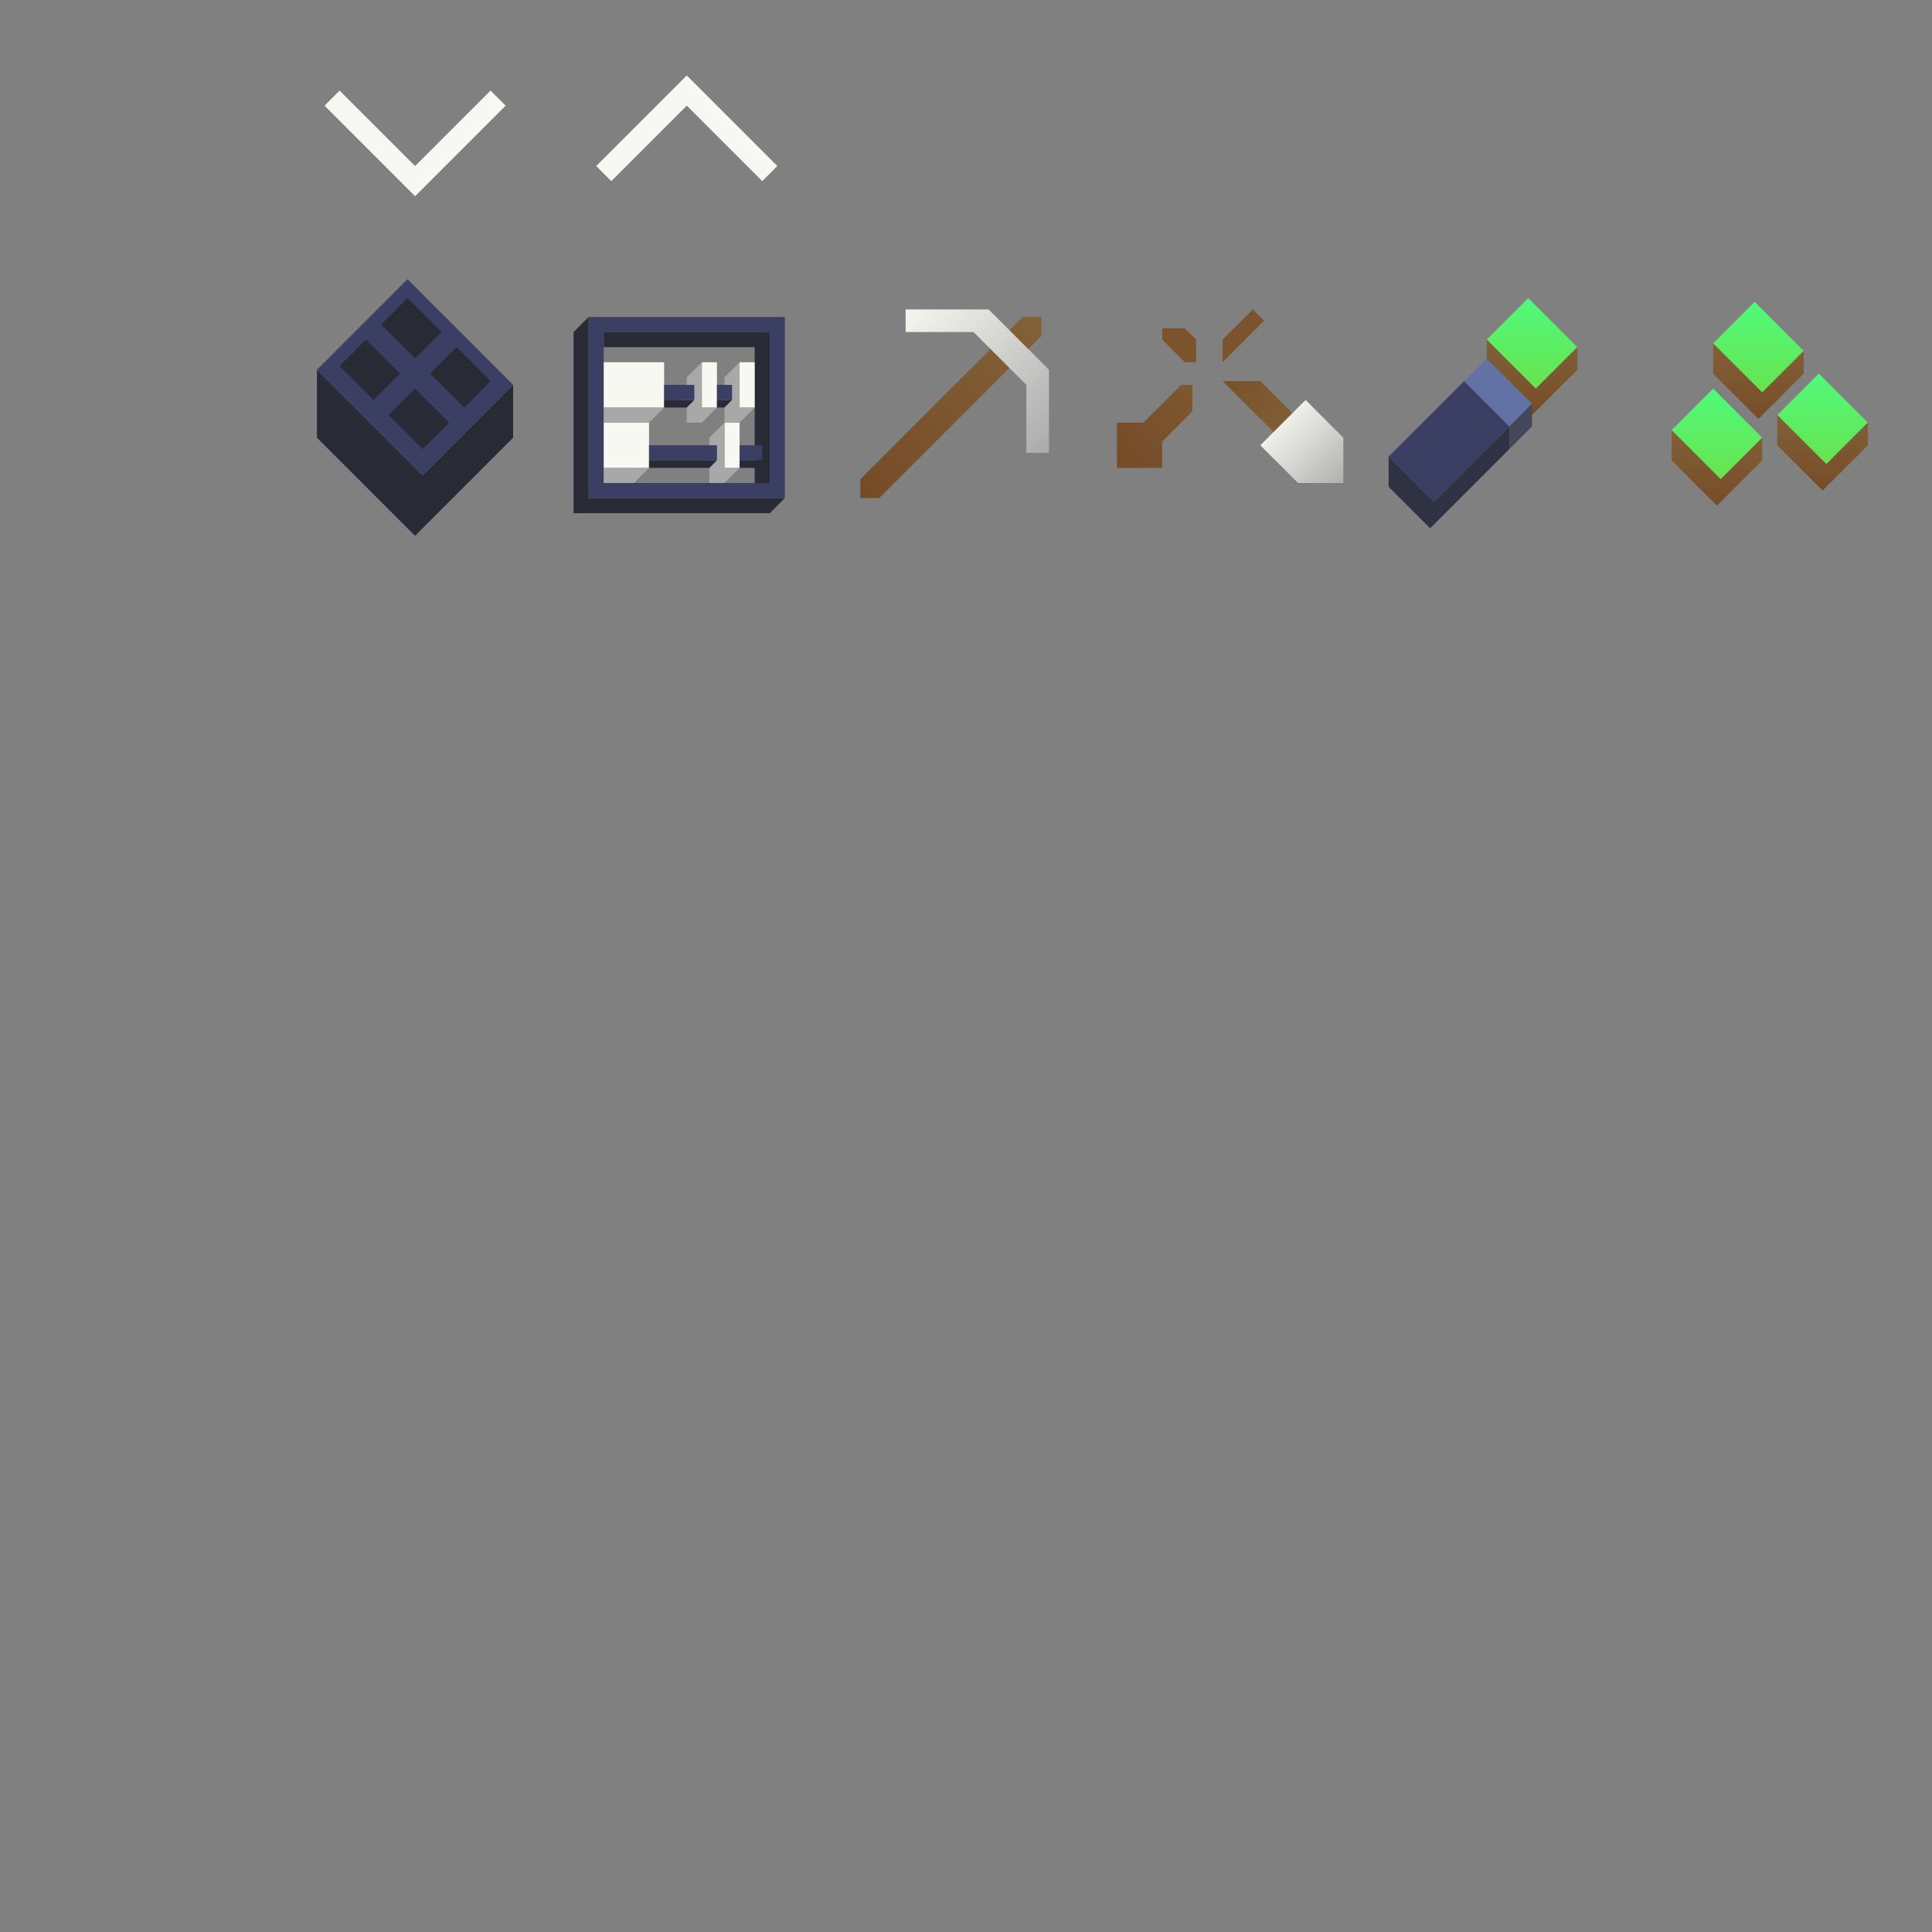 <svg xmlns="http://www.w3.org/2000/svg" xmlns:svg="http://www.w3.org/2000/svg" xmlns:xlink="http://www.w3.org/1999/xlink" id="svg2" width="512" height="512" version="1.1" viewBox="0 0 512 512" xml:space="preserve"><rect x="0" y="0" width="512" height="512" fill="#808080" stroke="none"/><defs id="defs6"><linearGradient id="linearGradient2" x1="22.627" x2="39.598" y1="-16.971" y2="0" gradientUnits="userSpaceOnUse" xlink:href="#linearGradient11"/><linearGradient id="linearGradient11"><stop style="stop-color:#50fa7b;stop-opacity:1" id="stop11" offset="0"/><stop style="stop-color:#68e34f;stop-opacity:1" id="stop12" offset="1"/></linearGradient><linearGradient id="linearGradient4" x1="28" x2="28" y1="15" y2="35" gradientUnits="userSpaceOnUse" xlink:href="#linearGradient7"/><linearGradient id="linearGradient7"><stop style="stop-color:#826137;stop-opacity:1" id="stop7" offset="0"/><stop style="stop-color:#764c28;stop-opacity:1" id="stop8" offset="1"/></linearGradient><linearGradient id="linearGradient1" x1="22.627" x2="39.598" y1="-16.971" y2="0" gradientUnits="userSpaceOnUse" xlink:href="#linearGradient11"/><linearGradient id="linearGradient3" x1="28" x2="28" y1="15" y2="35" gradientUnits="userSpaceOnUse" xlink:href="#linearGradient7"/><linearGradient id="linearGradient5" x1="22.627" x2="39.598" y1="-16.971" y2="0" gradientUnits="userSpaceOnUse" xlink:href="#linearGradient11"/><linearGradient id="linearGradient6" x1="28" x2="28" y1="15" y2="35" gradientUnits="userSpaceOnUse" xlink:href="#linearGradient7"/><linearGradient id="linearGradient4-6"><stop style="stop-color:#f8f8f2;stop-opacity:1" id="stop4" offset="0"/><stop style="stop-color:#a8a8a8;stop-opacity:1" id="stop5" offset="1"/></linearGradient><linearGradient id="linearGradient3-5" x1="56" x2="12" y1="12" y2="56" gradientUnits="userSpaceOnUse" xlink:href="#linearGradient7"/><linearGradient id="linearGradient5-4" x1="24" x2="64" y1="8" y2="48" gradientUnits="userSpaceOnUse" xlink:href="#linearGradient4-6"/><linearGradient id="linearGradient5-9" x1="22.627" x2="39.598" y1="-16.971" y2="0" gradientUnits="userSpaceOnUse" xlink:href="#linearGradient11"/><linearGradient id="linearGradient6-6" x1="28" x2="28" y1="15" y2="35" gradientUnits="userSpaceOnUse" xlink:href="#linearGradient7"/><linearGradient id="linearGradient5-4-9" x1="36" x2="56" y1="20" y2="40" gradientTransform="translate(304,88)" gradientUnits="userSpaceOnUse" xlink:href="#linearGradient4-6"/><linearGradient id="linearGradient3-5-7" x1="45" x2="12" y1="24" y2="56" gradientTransform="translate(284,64)" gradientUnits="userSpaceOnUse" xlink:href="#linearGradient7"/><linearGradient id="linearGradient3-5-2" x1="56" x2="33" y1="12" y2="37" gradientTransform="matrix(1,0,0,-1,286,130)" gradientUnits="userSpaceOnUse" xlink:href="#linearGradient7"/></defs><g id="g2" transform="translate(433,72)"><g id="g1" transform="translate(1.9895752e-7,4)"><rect style="fill:url(#linearGradient1);stroke-width:2;stroke-linecap:square;stroke-linejoin:round;stroke-miterlimit:0" id="rect1" width="18.385" height="15.556" x="25.456" y="-19.799" rx="0" ry="0" transform="rotate(45)"/><path style="fill:url(#linearGradient3);fill-opacity:1;stroke:none;stroke-width:1px;stroke-linecap:butt;stroke-linejoin:miter;stroke-opacity:1" id="path1" d="m 21,15 v 8 L 33,35 45,23 V 17 L 34,28 Z"/></g><g id="g2-4" transform="translate(-11,27)" style="display:inline"><rect style="fill:url(#linearGradient5);stroke-width:2;stroke-linecap:square;stroke-linejoin:round;stroke-miterlimit:0" id="rect1-7" width="18.385" height="15.556" x="25.456" y="-19.799" rx="0" ry="0" transform="rotate(45)"/><path style="fill:url(#linearGradient6);fill-opacity:1;stroke:none;stroke-width:1px;stroke-linecap:butt;stroke-linejoin:miter;stroke-opacity:1" id="path1-8" d="m 21,15 v 8 L 33,35 45,23 V 17 L 34,28 Z"/></g><g id="g2-1" transform="translate(17,23)" style="display:inline"><rect style="fill:url(#linearGradient2);stroke-width:2;stroke-linecap:square;stroke-linejoin:round;stroke-miterlimit:0" id="rect1-06" width="18.385" height="15.556" x="25.456" y="-19.799" rx="0" ry="0" transform="rotate(45)"/><path style="fill:url(#linearGradient4);fill-opacity:1;stroke:none;stroke-width:1px;stroke-linecap:butt;stroke-linejoin:miter;stroke-opacity:1" id="path1-3" d="m 21,15 v 8 L 33,35 45,23 V 17 L 34,28 Z"/></g></g><g id="g5" transform="translate(216,72)"><path style="fill:url(#linearGradient3-5);fill-opacity:1;stroke:none;stroke-width:1px;stroke-linecap:butt;stroke-linejoin:miter;stroke-opacity:1" id="path2" d="M 55,12 12,55 v 5 h 5 L 60,17 v -5 z"/><path style="fill:url(#linearGradient5-4);stroke:none;stroke-width:1px;stroke-linecap:butt;stroke-linejoin:miter;stroke-opacity:1" id="path1-6" d="M 24,10 H 46 L 62,26 V 48 H 56 V 30 L 42,16 H 24 Z"/></g><g id="g16" transform="translate(4,-3)"><g id="g2-4-6" transform="translate(369,78)" style="display:inline"><rect style="fill:url(#linearGradient5-9);stroke-width:2;stroke-linecap:square;stroke-linejoin:round;stroke-miterlimit:0" id="rect1-7-6" width="18.385" height="15.556" x="25.456" y="-19.799" rx="0" ry="0" transform="rotate(45)"/><path style="fill:url(#linearGradient6-6);fill-opacity:1;stroke:none;stroke-width:1px;stroke-linecap:butt;stroke-linejoin:miter;stroke-opacity:1" id="path1-8-4" d="m 21,15 v 8 L 33,35 45,23 V 17 L 34,28 Z"/></g><g id="g13"><path style="fill:#3a3f63;stroke:none;stroke-width:1px;stroke-linecap:butt;stroke-linejoin:miter;stroke-opacity:1" id="path13" d="m 364,124 20,-20 12,12 -20,20 z"/><path style="fill:#2e3242;stroke:none;stroke-width:1px;stroke-linecap:butt;stroke-linejoin:miter;stroke-opacity:1" id="path14" d="m 364,124 v 8 l 11,11 21,-21 v -6 l -20,20 z"/><path style="fill:#6272a4;stroke:none;stroke-width:1px;stroke-linecap:butt;stroke-linejoin:miter;stroke-opacity:1" id="path15" d="m 384,104 6,-6 12,12 -6,6 z"/><path style="fill:#44475a;stroke:none;stroke-width:1px;stroke-linecap:butt;stroke-linejoin:miter;stroke-opacity:1" id="path16" d="m 402,110 v 6 l -6,6 v -6 z"/></g></g><g id="g11"><path style="fill:url(#linearGradient3-5-2);fill-opacity:1;stroke:none;stroke-width:1px;stroke-linecap:butt;stroke-linejoin:miter;stroke-opacity:1" id="path2-0" d="m 341,118 -17,-17 h 10 l 12,12 v 5 z"/><path style="fill:url(#linearGradient3-5-7);fill-opacity:1;stroke:none;stroke-width:1px;stroke-linecap:butt;stroke-linejoin:miter;stroke-opacity:1" id="path2-7" d="m 313,102 -10,10 h -7 v 12 h 12 v -7 l 8,-8 v -7 z"/><path style="fill:#7b542e;fill-opacity:1;stroke:none;stroke-width:1px;stroke-linecap:butt;stroke-linejoin:miter;stroke-opacity:1" id="path17" d="m 332,82 -8,8 v 6 l 11,-11 z"/><path style="fill:#7b542e;fill-opacity:1;stroke:none;stroke-width:1px;stroke-linecap:butt;stroke-linejoin:miter;stroke-opacity:1" id="path18" d="m 308,90 6,6 h 3 v -6 l -3,-3 h -6 z"/><path style="fill:url(#linearGradient5-4-9);stroke:none;stroke-width:1px;stroke-linecap:butt;stroke-linejoin:miter;stroke-opacity:1" id="path1-6-8" d="m 346,106 10,10 v 12 h -12 l -10,-10 z"/></g><g id="g9" transform="translate(4.6141967e-6,-2)"><path style="fill:#282a36;fill-opacity:1;stroke:none;stroke-width:1px;stroke-linecap:butt;stroke-linejoin:miter;stroke-opacity:1" id="path1-77" d="m 20.94,14.687 v 8.328 L 32.97,35.045 45,23.015 V 16.537 L 33.896,27.642 Z" transform="matrix(2.161,0,0,2.161,38.742,68.258)"/><rect style="fill:#3a3f63;fill-opacity:1;stroke-width:2;stroke-linecap:square;stroke-linejoin:round;stroke-miterlimit:0" id="rect1-1" width="18.321" height="15.704" x="25.192" y="-20.126" rx="0" ry="0" transform="matrix(1.528,1.528,-1.528,1.528,38.742,68.258)"/><g id="g10"><rect style="fill:#282a36;fill-opacity:1;stroke-width:2;stroke-linecap:square;stroke-linejoin:round;stroke-miterlimit:0" id="rect1-8" width="12.728" height="9.899" x="133.643" y="-19.092" rx="0" ry="0" transform="rotate(45)"/><rect style="fill:#282a36;fill-opacity:1;stroke-width:2;stroke-linecap:square;stroke-linejoin:round;stroke-miterlimit:0" id="rect1-8-3" width="12.728" height="9.899" x="152.028" y="-19.092" rx="0" ry="0" transform="rotate(45)"/><rect style="fill:#282a36;fill-opacity:1;stroke-width:2;stroke-linecap:square;stroke-linejoin:round;stroke-miterlimit:0" id="rect1-8-8" width="12.728" height="9.899" x="133.643" y="-3.536" rx="0" ry="0" transform="rotate(45)"/><rect style="fill:#282a36;fill-opacity:1;stroke-width:2;stroke-linecap:square;stroke-linejoin:round;stroke-miterlimit:0" id="rect1-8-6" width="12.728" height="9.899" x="152.028" y="-3.536" rx="0" ry="0" transform="rotate(45)"/></g></g><g id="g3"><path style="fill:#282a36;stroke:none;stroke-width:1px;stroke-linecap:butt;stroke-linejoin:miter;stroke-opacity:1" id="path35" d="m 156,84 -4,4 v 48 h 52 l 4,-4 h -52 z"/><path style="fill:#282a36;stroke:none;stroke-width:1px;stroke-linecap:butt;stroke-linejoin:miter;stroke-opacity:1;fill-opacity:1" id="path36" d="m 160,88 v 4 h 40 v 36 h 4 V 88 Z"/><path id="rect20" style="fill:#3a3f63;fill-opacity:1;stroke:none;stroke-width:2;stroke-linecap:square;stroke-linejoin:round;stroke-miterlimit:0" d="M 156 84 L 156 132 L 208 132 L 208 84 L 156 84 z M 160 88 L 204 88 L 204 128 L 160 128 L 160 88 z"/><g id="g4"><rect style="fill:#f8f8f2;fill-opacity:1;stroke:none;stroke-width:2;stroke-linecap:square;stroke-linejoin:round;stroke-miterlimit:0" id="rect36" width="16" height="12" x="160" y="96"/><rect style="fill:#f8f8f2;fill-opacity:1;stroke:none;stroke-width:2;stroke-linecap:square;stroke-linejoin:round;stroke-miterlimit:0" id="rect37" width="12" height="12" x="160" y="112"/><rect style="fill:#f8f8f2;fill-opacity:1;stroke:none;stroke-width:2;stroke-linecap:square;stroke-linejoin:round;stroke-miterlimit:0" id="rect38" width="4" height="12" x="192" y="112"/><rect style="fill:#f8f8f2;fill-opacity:1;stroke:none;stroke-width:2;stroke-linecap:square;stroke-linejoin:round;stroke-miterlimit:0" id="rect39" width="4" height="12" x="186" y="96"/><rect style="fill:#f8f8f2;fill-opacity:1;stroke:none;stroke-width:2;stroke-linecap:square;stroke-linejoin:round;stroke-miterlimit:0" id="rect40" width="4" height="12" x="196" y="96"/></g><g id="g6"><path style="fill:#a8a8a8;stroke:none;stroke-width:1px;stroke-linecap:butt;stroke-linejoin:miter;stroke-opacity:1" id="path40" d="m 176,108 -4,4 h -12 v -4 z"/><path style="fill:#a8a8a8;stroke:none;stroke-width:1px;stroke-linecap:butt;stroke-linejoin:miter;stroke-opacity:1" id="path41" d="m 172,124 -4,4 h -8 v -4 z"/><path style="fill:#a8a8a8;stroke:none;stroke-width:1px;stroke-linecap:butt;stroke-linejoin:miter;stroke-opacity:1" id="path42" d="m 200,108 -4,4 h -4 v -12 l 4,-4 v 12 z"/><path style="fill:#a8a8a8;stroke:none;stroke-width:1px;stroke-linecap:butt;stroke-linejoin:miter;stroke-opacity:1" id="path42-1" d="m 190,108 -4,4 h -4 v -12 l 4,-4 v 12 z"/><path style="fill:#a8a8a8;stroke:none;stroke-width:1px;stroke-linecap:butt;stroke-linejoin:miter;stroke-opacity:1" id="path42-5" d="m 196,124 -4,4 h -4 v -12 l 4,-4 v 12 z"/></g><g id="g7"><path style="fill:#3a3f63;stroke:none;stroke-width:1px;stroke-linecap:butt;stroke-linejoin:miter;stroke-opacity:1" id="path43" d="m 172,118 h 18 v 4 h -18 z"/><path style="fill:#3a3f63;stroke:none;stroke-width:1px;stroke-linecap:butt;stroke-linejoin:miter;stroke-opacity:1" id="path43-8" d="m 176,102 h 8 v 4 h -8 z"/><path style="fill:#3a3f63;stroke:none;stroke-width:1px;stroke-linecap:butt;stroke-linejoin:miter;stroke-opacity:1" id="path43-8-8" d="m 190,102 h 4 v 4 h -4 z"/><path style="fill:#3a3f63;stroke:none;stroke-width:1px;stroke-linecap:butt;stroke-linejoin:miter;stroke-opacity:1" id="path43-8-8-0" d="m 196,118 h 6 v 4 h -6 z"/></g><g id="g8"><path style="fill:#282a36;stroke:none;stroke-width:1px;stroke-linecap:butt;stroke-linejoin:miter;stroke-opacity:1" id="path44" d="m 190,122 -2,2 h -16 v -2 z"/><path style="fill:#282a36;stroke:none;stroke-width:1px;stroke-linecap:butt;stroke-linejoin:miter;stroke-opacity:1" id="path44-0" d="m 184,106 -2,2 h -6 v -2 z"/><path style="fill:#282a36;stroke:none;stroke-width:1px;stroke-linecap:butt;stroke-linejoin:miter;stroke-opacity:1" id="path44-0-4" d="m 194,106 -2,2 h -2 v -2 z"/><path style="fill:#282a36;stroke:none;stroke-width:1px;stroke-linecap:butt;stroke-linejoin:miter;stroke-opacity:1" id="path44-0-4-6" d="m 202,122 -2,2 h -4 v -2 z"/></g></g><path d="m -130,-44 24,24 24,-24 -4,-4 -20,20 -20,-20 z" style="display:inline;fill:#f8f8f2;fill-opacity:1;stroke:none;stroke-width:1px;stroke-linecap:butt;stroke-linejoin:miter;stroke-opacity:1" id="path1-7" transform="translate(216,72)"/><path d="m -10,-28 -24,-24 -24,24 4,4 20,-20 20,20 z" style="display:inline;fill:#f8f8f2;fill-opacity:1;stroke:none;stroke-width:1px;stroke-linecap:butt;stroke-linejoin:miter;stroke-opacity:1" id="path1-5" transform="translate(216,72)"/></svg>
